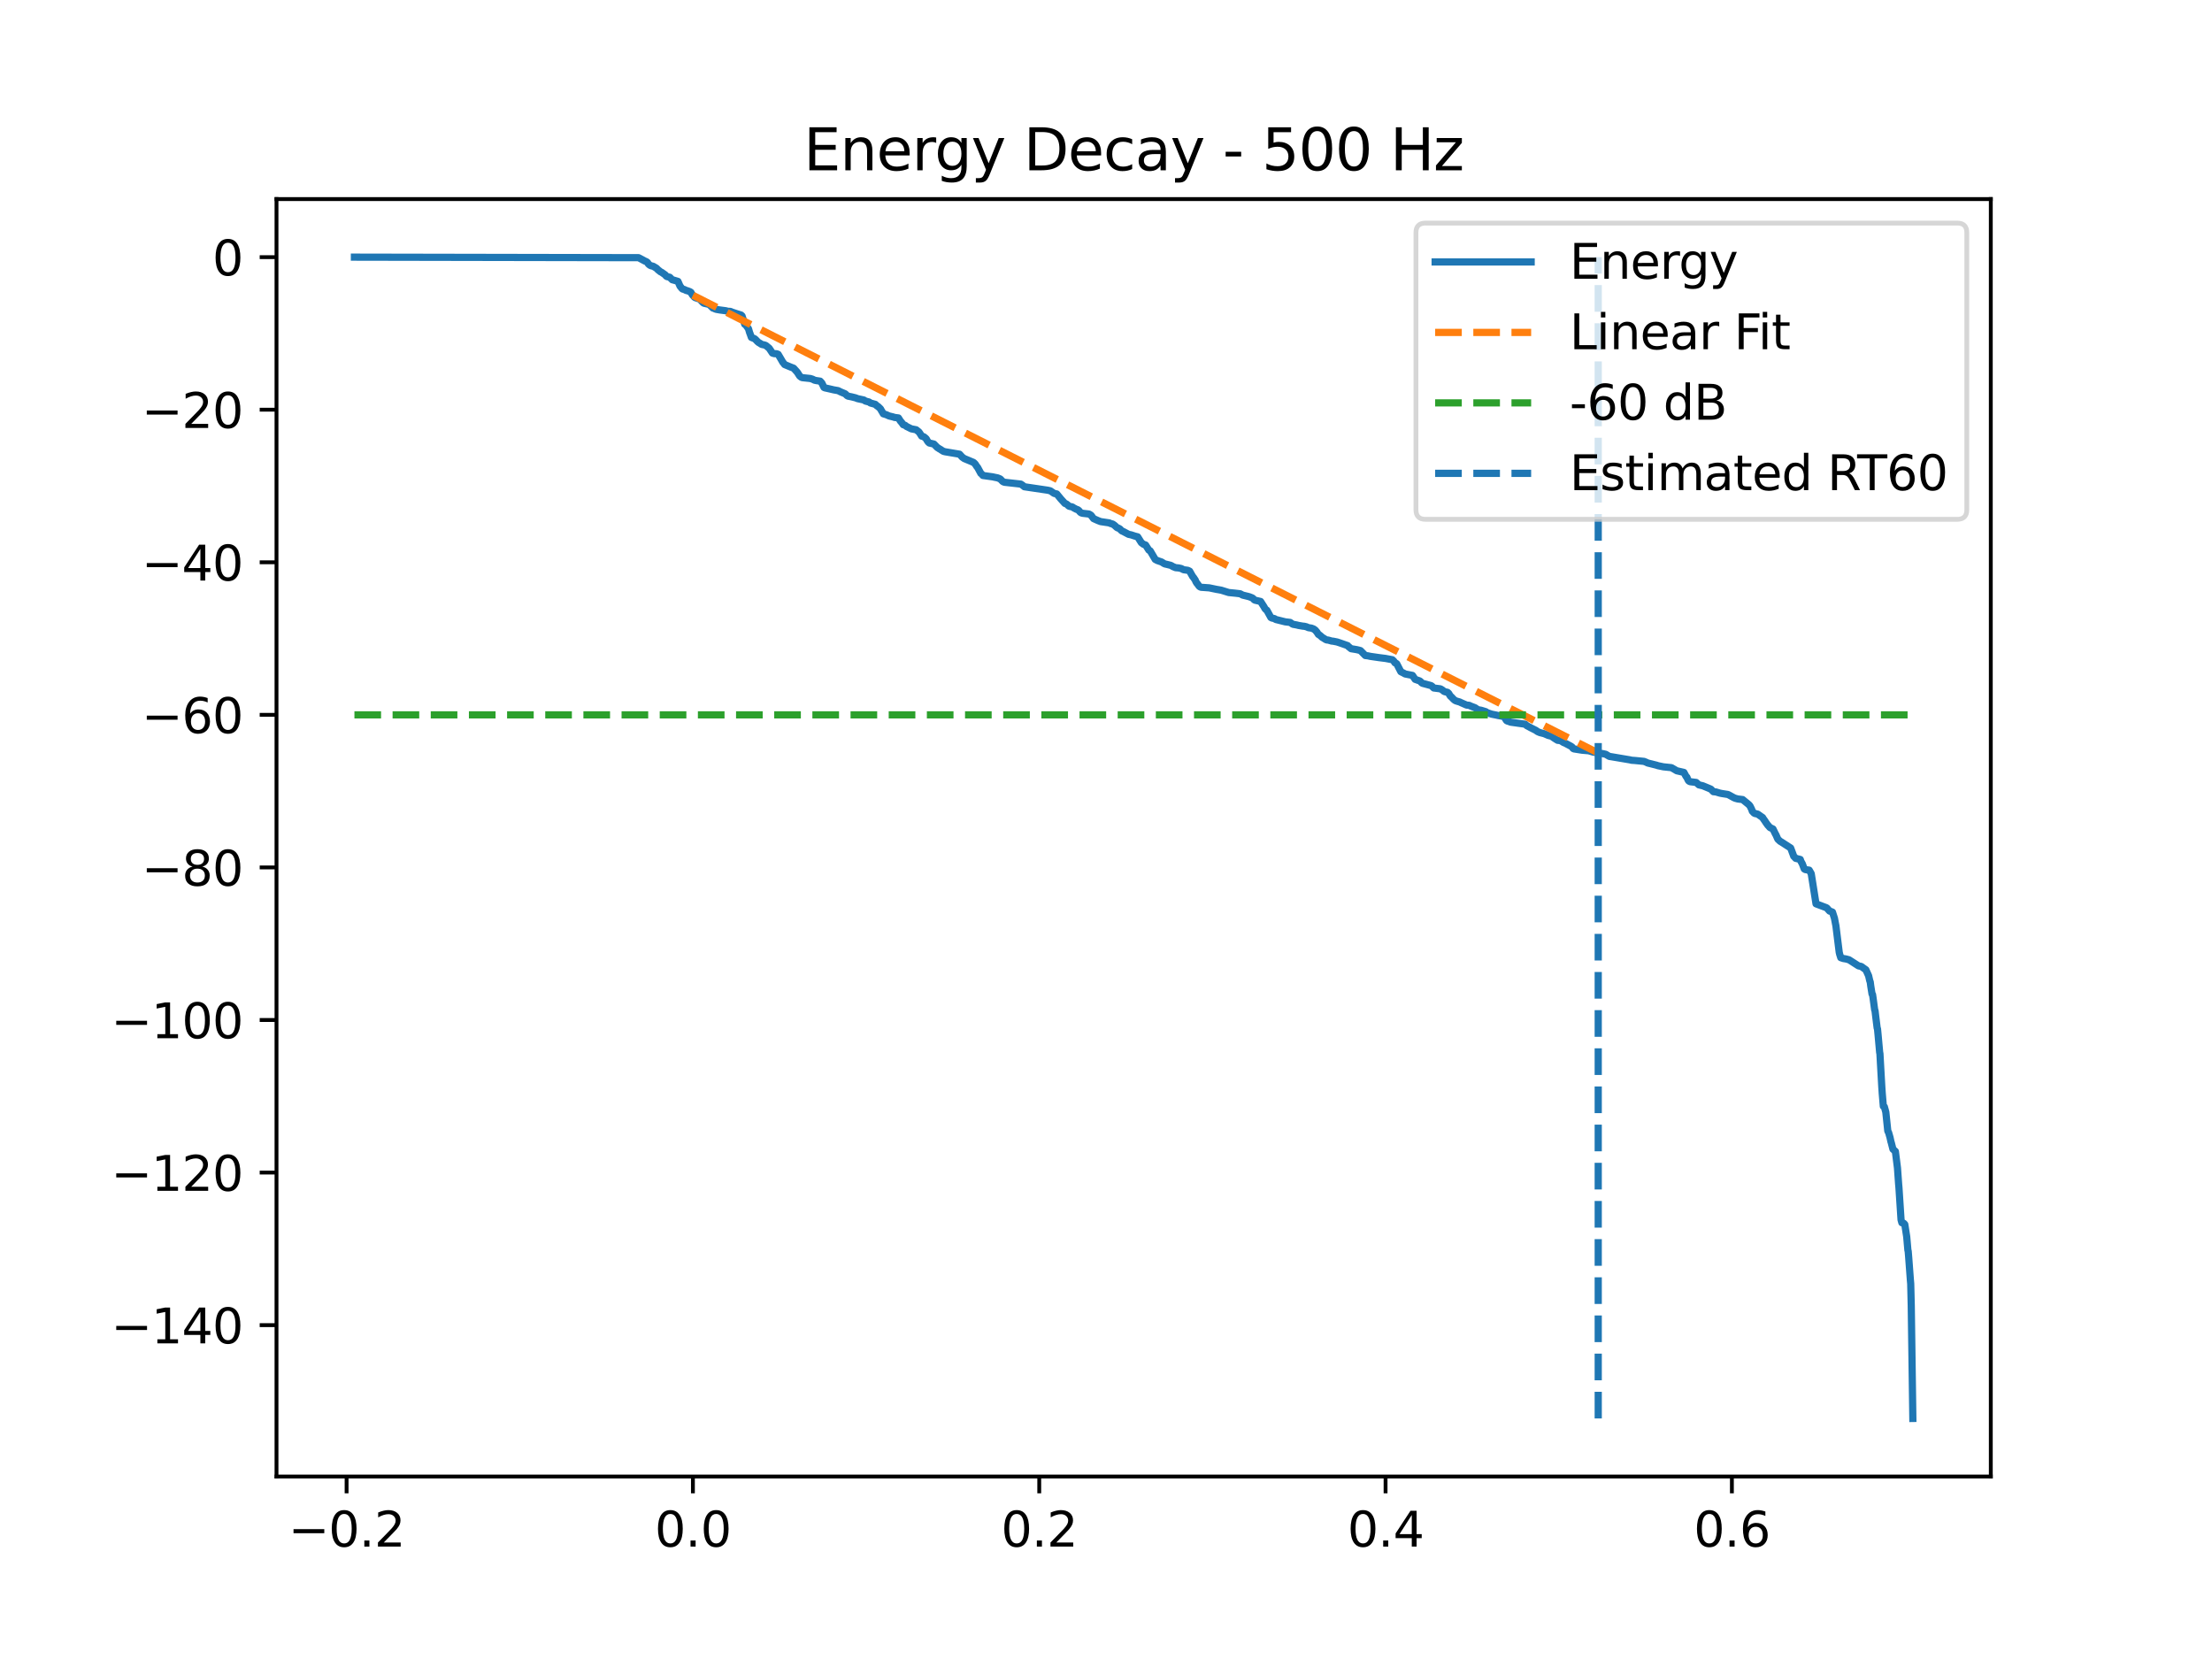 <?xml version="1.0" encoding="utf-8" standalone="no"?>
<!DOCTYPE svg PUBLIC "-//W3C//DTD SVG 1.1//EN"
  "http://www.w3.org/Graphics/SVG/1.1/DTD/svg11.dtd">
<svg xmlns:xlink="http://www.w3.org/1999/xlink" width="460.8pt" height="345.6pt" viewBox="0 0 460.8 345.6" xmlns="http://www.w3.org/2000/svg" version="1.1">
 <defs>
  <style type="text/css">*{stroke-linejoin: round; stroke-linecap: butt}</style>
 </defs>
 <g id="figure_1">
  <g id="patch_1">
   <path d="M 0 345.6 
L 460.8 345.6 
L 460.8 0 
L 0 0 
z
" style="fill: #ffffff"/>
  </g>
  <g id="axes_1">
   <g id="patch_2">
    <path d="M 57.6 307.584 
L 414.72 307.584 
L 414.72 41.472 
L 57.6 41.472 
z
" style="fill: #ffffff"/>
   </g>
   <g id="matplotlib.axis_1">
    <g id="xtick_1">
     <g id="line2d_1">
      <defs>
       <path id="m7dbfd93ac1" d="M 0 0 
L 0 3.5 
" style="stroke: #000000; stroke-width: 0.8"/>
      </defs>
      <g>
       <use xlink:href="#m7dbfd93ac1" x="72.202" y="307.584" style="stroke: #000000; stroke-width: 0.8"/>
      </g>
     </g>
     <g id="text_1">
      <!-- −0.2 -->
      <g transform="translate(60.061 322.182) scale(0.1 -0.1)">
       <defs>
        <path id="DejaVuSans-2212" d="M 678 2272 
L 4684 2272 
L 4684 1741 
L 678 1741 
L 678 2272 
z
" transform="scale(0.016)"/>
        <path id="DejaVuSans-30" d="M 2034 4250 
Q 1547 4250 1301 3770 
Q 1056 3291 1056 2328 
Q 1056 1369 1301 889 
Q 1547 409 2034 409 
Q 2525 409 2770 889 
Q 3016 1369 3016 2328 
Q 3016 3291 2770 3770 
Q 2525 4250 2034 4250 
z
M 2034 4750 
Q 2819 4750 3233 4129 
Q 3647 3509 3647 2328 
Q 3647 1150 3233 529 
Q 2819 -91 2034 -91 
Q 1250 -91 836 529 
Q 422 1150 422 2328 
Q 422 3509 836 4129 
Q 1250 4750 2034 4750 
z
" transform="scale(0.016)"/>
        <path id="DejaVuSans-2e" d="M 684 794 
L 1344 794 
L 1344 0 
L 684 0 
L 684 794 
z
" transform="scale(0.016)"/>
        <path id="DejaVuSans-32" d="M 1228 531 
L 3431 531 
L 3431 0 
L 469 0 
L 469 531 
Q 828 903 1448 1529 
Q 2069 2156 2228 2338 
Q 2531 2678 2651 2914 
Q 2772 3150 2772 3378 
Q 2772 3750 2511 3984 
Q 2250 4219 1831 4219 
Q 1534 4219 1204 4116 
Q 875 4013 500 3803 
L 500 4441 
Q 881 4594 1212 4672 
Q 1544 4750 1819 4750 
Q 2544 4750 2975 4387 
Q 3406 4025 3406 3419 
Q 3406 3131 3298 2873 
Q 3191 2616 2906 2266 
Q 2828 2175 2409 1742 
Q 1991 1309 1228 531 
z
" transform="scale(0.016)"/>
       </defs>
       <use xlink:href="#DejaVuSans-2212"/>
       <use xlink:href="#DejaVuSans-30" transform="translate(83.789 0)"/>
       <use xlink:href="#DejaVuSans-2e" transform="translate(147.412 0)"/>
       <use xlink:href="#DejaVuSans-32" transform="translate(179.199 0)"/>
      </g>
     </g>
    </g>
    <g id="xtick_2">
     <g id="line2d_2">
      <g>
       <use xlink:href="#m7dbfd93ac1" x="144.347" y="307.584" style="stroke: #000000; stroke-width: 0.8"/>
      </g>
     </g>
     <g id="text_2">
      <!-- 0.0 -->
      <g transform="translate(136.396 322.182) scale(0.1 -0.1)">
       <use xlink:href="#DejaVuSans-30"/>
       <use xlink:href="#DejaVuSans-2e" transform="translate(63.623 0)"/>
       <use xlink:href="#DejaVuSans-30" transform="translate(95.41 0)"/>
      </g>
     </g>
    </g>
    <g id="xtick_3">
     <g id="line2d_3">
      <g>
       <use xlink:href="#m7dbfd93ac1" x="216.493" y="307.584" style="stroke: #000000; stroke-width: 0.8"/>
      </g>
     </g>
     <g id="text_3">
      <!-- 0.2 -->
      <g transform="translate(208.541 322.182) scale(0.1 -0.1)">
       <use xlink:href="#DejaVuSans-30"/>
       <use xlink:href="#DejaVuSans-2e" transform="translate(63.623 0)"/>
       <use xlink:href="#DejaVuSans-32" transform="translate(95.41 0)"/>
      </g>
     </g>
    </g>
    <g id="xtick_4">
     <g id="line2d_4">
      <g>
       <use xlink:href="#m7dbfd93ac1" x="288.638" y="307.584" style="stroke: #000000; stroke-width: 0.8"/>
      </g>
     </g>
     <g id="text_4">
      <!-- 0.4 -->
      <g transform="translate(280.687 322.182) scale(0.1 -0.1)">
       <defs>
        <path id="DejaVuSans-34" d="M 2419 4116 
L 825 1625 
L 2419 1625 
L 2419 4116 
z
M 2253 4666 
L 3047 4666 
L 3047 1625 
L 3713 1625 
L 3713 1100 
L 3047 1100 
L 3047 0 
L 2419 0 
L 2419 1100 
L 313 1100 
L 313 1709 
L 2253 4666 
z
" transform="scale(0.016)"/>
       </defs>
       <use xlink:href="#DejaVuSans-30"/>
       <use xlink:href="#DejaVuSans-2e" transform="translate(63.623 0)"/>
       <use xlink:href="#DejaVuSans-34" transform="translate(95.41 0)"/>
      </g>
     </g>
    </g>
    <g id="xtick_5">
     <g id="line2d_5">
      <g>
       <use xlink:href="#m7dbfd93ac1" x="360.784" y="307.584" style="stroke: #000000; stroke-width: 0.8"/>
      </g>
     </g>
     <g id="text_5">
      <!-- 0.6 -->
      <g transform="translate(352.832 322.182) scale(0.1 -0.1)">
       <defs>
        <path id="DejaVuSans-36" d="M 2113 2584 
Q 1688 2584 1439 2293 
Q 1191 2003 1191 1497 
Q 1191 994 1439 701 
Q 1688 409 2113 409 
Q 2538 409 2786 701 
Q 3034 994 3034 1497 
Q 3034 2003 2786 2293 
Q 2538 2584 2113 2584 
z
M 3366 4563 
L 3366 3988 
Q 3128 4100 2886 4159 
Q 2644 4219 2406 4219 
Q 1781 4219 1451 3797 
Q 1122 3375 1075 2522 
Q 1259 2794 1537 2939 
Q 1816 3084 2150 3084 
Q 2853 3084 3261 2657 
Q 3669 2231 3669 1497 
Q 3669 778 3244 343 
Q 2819 -91 2113 -91 
Q 1303 -91 875 529 
Q 447 1150 447 2328 
Q 447 3434 972 4092 
Q 1497 4750 2381 4750 
Q 2619 4750 2861 4703 
Q 3103 4656 3366 4563 
z
" transform="scale(0.016)"/>
       </defs>
       <use xlink:href="#DejaVuSans-30"/>
       <use xlink:href="#DejaVuSans-2e" transform="translate(63.623 0)"/>
       <use xlink:href="#DejaVuSans-36" transform="translate(95.41 0)"/>
      </g>
     </g>
    </g>
   </g>
   <g id="matplotlib.axis_2">
    <g id="ytick_1">
     <g id="line2d_6">
      <defs>
       <path id="m072f5fed5e" d="M 0 0 
L -3.5 0 
" style="stroke: #000000; stroke-width: 0.8"/>
      </defs>
      <g>
       <use xlink:href="#m072f5fed5e" x="57.6" y="276.05" style="stroke: #000000; stroke-width: 0.8"/>
      </g>
     </g>
     <g id="text_6">
      <!-- −140 -->
      <g transform="translate(23.133 279.849) scale(0.1 -0.1)">
       <defs>
        <path id="DejaVuSans-31" d="M 794 531 
L 1825 531 
L 1825 4091 
L 703 3866 
L 703 4441 
L 1819 4666 
L 2450 4666 
L 2450 531 
L 3481 531 
L 3481 0 
L 794 0 
L 794 531 
z
" transform="scale(0.016)"/>
       </defs>
       <use xlink:href="#DejaVuSans-2212"/>
       <use xlink:href="#DejaVuSans-31" transform="translate(83.789 0)"/>
       <use xlink:href="#DejaVuSans-34" transform="translate(147.412 0)"/>
       <use xlink:href="#DejaVuSans-30" transform="translate(211.035 0)"/>
      </g>
     </g>
    </g>
    <g id="ytick_2">
     <g id="line2d_7">
      <g>
       <use xlink:href="#m072f5fed5e" x="57.6" y="244.267" style="stroke: #000000; stroke-width: 0.8"/>
      </g>
     </g>
     <g id="text_7">
      <!-- −120 -->
      <g transform="translate(23.133 248.066) scale(0.1 -0.1)">
       <use xlink:href="#DejaVuSans-2212"/>
       <use xlink:href="#DejaVuSans-31" transform="translate(83.789 0)"/>
       <use xlink:href="#DejaVuSans-32" transform="translate(147.412 0)"/>
       <use xlink:href="#DejaVuSans-30" transform="translate(211.035 0)"/>
      </g>
     </g>
    </g>
    <g id="ytick_3">
     <g id="line2d_8">
      <g>
       <use xlink:href="#m072f5fed5e" x="57.6" y="212.484" style="stroke: #000000; stroke-width: 0.8"/>
      </g>
     </g>
     <g id="text_8">
      <!-- −100 -->
      <g transform="translate(23.133 216.283) scale(0.1 -0.1)">
       <use xlink:href="#DejaVuSans-2212"/>
       <use xlink:href="#DejaVuSans-31" transform="translate(83.789 0)"/>
       <use xlink:href="#DejaVuSans-30" transform="translate(147.412 0)"/>
       <use xlink:href="#DejaVuSans-30" transform="translate(211.035 0)"/>
      </g>
     </g>
    </g>
    <g id="ytick_4">
     <g id="line2d_9">
      <g>
       <use xlink:href="#m072f5fed5e" x="57.6" y="180.701" style="stroke: #000000; stroke-width: 0.8"/>
      </g>
     </g>
     <g id="text_9">
      <!-- −80 -->
      <g transform="translate(29.495 184.5) scale(0.1 -0.1)">
       <defs>
        <path id="DejaVuSans-38" d="M 2034 2216 
Q 1584 2216 1326 1975 
Q 1069 1734 1069 1313 
Q 1069 891 1326 650 
Q 1584 409 2034 409 
Q 2484 409 2743 651 
Q 3003 894 3003 1313 
Q 3003 1734 2745 1975 
Q 2488 2216 2034 2216 
z
M 1403 2484 
Q 997 2584 770 2862 
Q 544 3141 544 3541 
Q 544 4100 942 4425 
Q 1341 4750 2034 4750 
Q 2731 4750 3128 4425 
Q 3525 4100 3525 3541 
Q 3525 3141 3298 2862 
Q 3072 2584 2669 2484 
Q 3125 2378 3379 2068 
Q 3634 1759 3634 1313 
Q 3634 634 3220 271 
Q 2806 -91 2034 -91 
Q 1263 -91 848 271 
Q 434 634 434 1313 
Q 434 1759 690 2068 
Q 947 2378 1403 2484 
z
M 1172 3481 
Q 1172 3119 1398 2916 
Q 1625 2713 2034 2713 
Q 2441 2713 2670 2916 
Q 2900 3119 2900 3481 
Q 2900 3844 2670 4047 
Q 2441 4250 2034 4250 
Q 1625 4250 1398 4047 
Q 1172 3844 1172 3481 
z
" transform="scale(0.016)"/>
       </defs>
       <use xlink:href="#DejaVuSans-2212"/>
       <use xlink:href="#DejaVuSans-38" transform="translate(83.789 0)"/>
       <use xlink:href="#DejaVuSans-30" transform="translate(147.412 0)"/>
      </g>
     </g>
    </g>
    <g id="ytick_5">
     <g id="line2d_10">
      <g>
       <use xlink:href="#m072f5fed5e" x="57.6" y="148.917" style="stroke: #000000; stroke-width: 0.8"/>
      </g>
     </g>
     <g id="text_10">
      <!-- −60 -->
      <g transform="translate(29.495 152.717) scale(0.1 -0.1)">
       <use xlink:href="#DejaVuSans-2212"/>
       <use xlink:href="#DejaVuSans-36" transform="translate(83.789 0)"/>
       <use xlink:href="#DejaVuSans-30" transform="translate(147.412 0)"/>
      </g>
     </g>
    </g>
    <g id="ytick_6">
     <g id="line2d_11">
      <g>
       <use xlink:href="#m072f5fed5e" x="57.6" y="117.134" style="stroke: #000000; stroke-width: 0.8"/>
      </g>
     </g>
     <g id="text_11">
      <!-- −40 -->
      <g transform="translate(29.495 120.933) scale(0.1 -0.1)">
       <use xlink:href="#DejaVuSans-2212"/>
       <use xlink:href="#DejaVuSans-34" transform="translate(83.789 0)"/>
       <use xlink:href="#DejaVuSans-30" transform="translate(147.412 0)"/>
      </g>
     </g>
    </g>
    <g id="ytick_7">
     <g id="line2d_12">
      <g>
       <use xlink:href="#m072f5fed5e" x="57.6" y="85.351" style="stroke: #000000; stroke-width: 0.8"/>
      </g>
     </g>
     <g id="text_12">
      <!-- −20 -->
      <g transform="translate(29.495 89.15) scale(0.1 -0.1)">
       <use xlink:href="#DejaVuSans-2212"/>
       <use xlink:href="#DejaVuSans-32" transform="translate(83.789 0)"/>
       <use xlink:href="#DejaVuSans-30" transform="translate(147.412 0)"/>
      </g>
     </g>
    </g>
    <g id="ytick_8">
     <g id="line2d_13">
      <g>
       <use xlink:href="#m072f5fed5e" x="57.6" y="53.568" style="stroke: #000000; stroke-width: 0.8"/>
      </g>
     </g>
     <g id="text_13">
      <!-- 0 -->
      <g transform="translate(44.237 57.367) scale(0.1 -0.1)">
       <use xlink:href="#DejaVuSans-30"/>
      </g>
     </g>
    </g>
   </g>
   <g id="line2d_14">
    <path d="M 73.833 53.568 
L 133.022 53.679 
L 134.315 54.369 
L 134.668 54.521 
L 134.916 54.71 
L 135.044 54.957 
L 135.232 55.13 
L 135.389 55.25 
L 135.63 55.362 
L 136.073 55.472 
L 136.735 55.863 
L 136.87 55.998 
L 137.14 56.266 
L 137.298 56.375 
L 137.584 56.617 
L 137.839 56.733 
L 138.425 57.151 
L 138.606 57.269 
L 138.734 57.473 
L 138.929 57.618 
L 139.515 57.755 
L 140.034 58.273 
L 140.507 58.399 
L 141.229 58.617 
L 141.672 59.633 
L 141.837 59.81 
L 141.958 59.992 
L 142.176 60.199 
L 142.589 60.324 
L 142.95 60.512 
L 143.198 60.564 
L 143.731 60.767 
L 143.934 60.901 
L 144.039 61.107 
L 144.265 61.458 
L 144.385 61.583 
L 144.663 61.906 
L 144.851 62.017 
L 145.091 62.089 
L 145.783 62.325 
L 146.001 62.451 
L 146.136 62.729 
L 146.316 62.869 
L 146.444 63.035 
L 146.647 63.17 
L 147.722 63.409 
L 148.315 63.98 
L 148.511 64.176 
L 148.751 64.242 
L 148.969 64.357 
L 149.217 64.439 
L 149.901 64.562 
L 151.194 64.734 
L 151.6 64.843 
L 152.178 64.872 
L 152.426 64.995 
L 153.373 65.31 
L 154.38 65.628 
L 154.583 65.822 
L 155.139 67.55 
L 155.365 67.697 
L 155.921 68.482 
L 156.169 69.315 
L 156.244 69.497 
L 156.529 70.292 
L 157.161 70.544 
L 157.401 70.736 
L 157.627 70.97 
L 157.754 71.109 
L 157.98 71.307 
L 158.145 71.422 
L 158.386 71.54 
L 158.559 71.695 
L 158.784 71.768 
L 159.227 71.861 
L 159.536 71.97 
L 160.234 72.543 
L 160.543 73.002 
L 160.648 73.16 
L 160.911 73.554 
L 161.279 73.668 
L 161.783 73.693 
L 162.106 73.811 
L 162.865 75.098 
L 163.075 75.47 
L 163.18 75.576 
L 163.458 75.944 
L 164.691 76.457 
L 165.33 76.703 
L 165.946 77.385 
L 166.134 77.615 
L 166.224 77.757 
L 166.48 78.165 
L 166.607 78.349 
L 166.81 78.505 
L 166.998 78.636 
L 167.254 78.685 
L 168.817 78.851 
L 169.275 78.996 
L 169.673 79.198 
L 170.049 79.28 
L 170.853 79.401 
L 171.207 79.792 
L 171.65 80.706 
L 171.83 80.793 
L 172.559 80.956 
L 172.86 81.023 
L 173.664 81.212 
L 174.603 81.378 
L 175.047 81.607 
L 176.069 82.037 
L 176.287 82.237 
L 176.422 82.38 
L 176.632 82.519 
L 177.369 82.664 
L 177.797 82.77 
L 178.226 82.877 
L 178.647 83.043 
L 179.984 83.333 
L 180.262 83.543 
L 181.051 83.746 
L 181.322 83.952 
L 182.352 84.232 
L 182.479 84.361 
L 182.712 84.567 
L 182.93 84.695 
L 183.426 85.177 
L 183.637 85.574 
L 183.727 85.702 
L 184.012 86.203 
L 184.606 86.38 
L 185.23 86.657 
L 186.041 86.853 
L 186.335 86.956 
L 187.161 87.065 
L 187.567 87.709 
L 187.747 87.917 
L 187.853 88.036 
L 188.161 88.476 
L 188.536 88.586 
L 188.837 88.834 
L 189.844 89.333 
L 190.851 89.529 
L 191.422 89.981 
L 191.625 90.269 
L 191.723 90.413 
L 191.993 90.848 
L 192.429 90.975 
L 192.783 91.254 
L 192.978 91.447 
L 193.076 91.66 
L 193.279 91.964 
L 193.391 92.108 
L 193.602 92.288 
L 194.549 92.502 
L 195.285 93.249 
L 195.473 93.345 
L 195.653 93.481 
L 195.924 93.623 
L 196.082 93.742 
L 196.322 93.887 
L 196.533 94.021 
L 196.931 94.119 
L 199.892 94.616 
L 200.456 95.234 
L 200.628 95.348 
L 200.869 95.527 
L 201.162 95.648 
L 202.778 96.319 
L 202.905 96.424 
L 203.161 96.676 
L 203.274 96.859 
L 203.529 97.243 
L 203.642 97.351 
L 204.326 98.615 
L 204.469 98.717 
L 204.762 99.053 
L 206.783 99.334 
L 207.234 99.435 
L 207.813 99.548 
L 208.369 99.774 
L 208.857 100.275 
L 209.06 100.396 
L 209.278 100.468 
L 212.653 100.846 
L 212.976 101.06 
L 213.404 101.402 
L 218.229 102.116 
L 218.785 102.238 
L 219.604 102.79 
L 220.138 102.897 
L 220.964 103.906 
L 221.836 104.869 
L 222.137 104.979 
L 222.437 105.204 
L 222.595 105.392 
L 222.798 105.485 
L 223.377 105.598 
L 223.647 105.786 
L 224.181 106.07 
L 224.527 106.192 
L 224.775 106.38 
L 224.902 106.561 
L 225.128 106.779 
L 225.368 106.887 
L 225.646 106.941 
L 226.864 107.081 
L 227.277 107.331 
L 227.803 108.027 
L 228.104 108.168 
L 228.758 108.458 
L 229.284 108.659 
L 231.087 108.928 
L 231.335 109.051 
L 231.786 109.169 
L 232.124 109.398 
L 232.327 109.571 
L 232.463 109.703 
L 232.718 109.925 
L 233.019 110.036 
L 233.342 110.224 
L 233.485 110.404 
L 233.71 110.602 
L 233.981 110.714 
L 235.108 111.312 
L 235.641 111.423 
L 236.431 111.683 
L 236.994 111.827 
L 237.761 113.047 
L 238.204 113.381 
L 238.648 113.533 
L 239.331 114.602 
L 239.602 114.747 
L 240.654 116.536 
L 241.097 116.773 
L 241.984 117.073 
L 242.458 117.373 
L 242.691 117.484 
L 243.089 117.572 
L 243.871 117.767 
L 244.119 117.893 
L 244.321 118.019 
L 244.592 118.131 
L 244.893 118.258 
L 245.494 118.309 
L 246.072 118.431 
L 246.561 118.684 
L 247.448 118.806 
L 247.824 118.986 
L 248.274 119.785 
L 248.47 120.134 
L 248.59 120.242 
L 248.996 120.847 
L 249.124 121.162 
L 249.342 121.518 
L 249.454 121.627 
L 249.785 122.092 
L 249.958 122.236 
L 250.191 122.338 
L 251.912 122.462 
L 252.423 122.568 
L 253.467 122.786 
L 253.783 122.835 
L 254.414 122.951 
L 255.962 123.434 
L 257.33 123.57 
L 258.352 123.691 
L 258.871 123.969 
L 259.991 124.241 
L 260.306 124.333 
L 260.84 124.542 
L 261.065 124.694 
L 261.2 124.88 
L 261.403 125.02 
L 262.606 125.296 
L 263.335 126.437 
L 263.493 126.741 
L 263.726 127.006 
L 263.906 127.12 
L 264.74 128.631 
L 264.981 128.754 
L 265.484 128.86 
L 265.762 129.048 
L 267.731 129.538 
L 268.761 129.661 
L 269.317 130.042 
L 270.144 130.193 
L 270.497 130.285 
L 271.391 130.438 
L 271.714 130.466 
L 272.158 130.573 
L 272.571 130.756 
L 273.172 130.846 
L 273.646 131.022 
L 273.991 131.268 
L 274.232 131.554 
L 274.337 131.678 
L 274.653 132.164 
L 274.863 132.277 
L 275.216 132.568 
L 275.404 132.758 
L 275.652 132.899 
L 275.832 133.012 
L 276.118 133.195 
L 276.359 133.31 
L 276.667 133.337 
L 277.088 133.45 
L 277.396 133.543 
L 277.734 133.576 
L 278.538 133.735 
L 279.229 133.965 
L 280.477 134.401 
L 280.732 134.483 
L 280.883 134.682 
L 281.086 134.825 
L 281.221 134.946 
L 281.461 135.137 
L 282.611 135.328 
L 283.032 135.426 
L 283.415 135.533 
L 284.422 136.555 
L 284.956 136.619 
L 285.474 136.733 
L 287.271 136.993 
L 288.157 137.106 
L 288.623 137.163 
L 290.059 137.435 
L 290.374 137.741 
L 290.592 138.076 
L 290.818 138.168 
L 290.968 138.279 
L 291.817 139.924 
L 292.501 140.269 
L 292.689 140.393 
L 294.245 140.7 
L 294.801 141.518 
L 295.748 141.85 
L 295.958 142.011 
L 296.078 142.164 
L 296.289 142.331 
L 298.092 142.816 
L 298.303 142.945 
L 298.431 143.081 
L 298.679 143.319 
L 300.061 143.497 
L 300.445 143.724 
L 300.648 143.883 
L 300.805 144.024 
L 301.023 144.107 
L 301.534 144.219 
L 301.805 144.457 
L 301.918 144.665 
L 302.166 145.052 
L 302.323 145.155 
L 302.699 145.558 
L 302.849 145.706 
L 303.112 145.916 
L 303.36 146.023 
L 303.639 146.11 
L 304.059 146.228 
L 304.36 146.376 
L 305.51 146.879 
L 306.081 146.933 
L 306.269 147.044 
L 306.502 147.137 
L 307.276 147.434 
L 307.877 147.843 
L 308.546 147.959 
L 309.515 148.256 
L 309.808 148.464 
L 310.733 148.774 
L 311.732 148.97 
L 312.056 149.048 
L 313.235 149.259 
L 313.513 149.549 
L 313.626 149.789 
L 313.844 150.109 
L 314.047 150.221 
L 314.408 150.325 
L 314.663 150.434 
L 314.979 150.479 
L 317.722 150.864 
L 318.06 151.165 
L 318.556 151.427 
L 318.804 151.569 
L 319.961 152.151 
L 320.255 152.376 
L 320.488 152.487 
L 320.796 152.612 
L 321.682 152.838 
L 322.517 153.201 
L 323.185 153.369 
L 323.779 153.782 
L 323.96 153.898 
L 324.253 154.083 
L 324.486 154.221 
L 324.801 154.245 
L 325.2 154.349 
L 325.703 154.674 
L 326.049 154.812 
L 327.033 155.336 
L 327.236 155.444 
L 327.529 155.647 
L 327.68 155.896 
L 327.867 156.009 
L 329.581 156.28 
L 330.956 156.398 
L 331.497 156.561 
L 331.948 156.692 
L 332.662 156.765 
L 333.105 156.883 
L 333.985 157.013 
L 334.533 157.14 
L 334.826 157.326 
L 335.262 157.577 
L 335.623 157.628 
L 339.538 158.29 
L 339.899 158.376 
L 340.568 158.421 
L 342.477 158.609 
L 342.973 158.807 
L 343.228 158.942 
L 344.04 159.141 
L 345.107 159.41 
L 345.363 159.503 
L 346.512 159.742 
L 348.196 159.919 
L 349.301 160.565 
L 350.789 160.907 
L 351.255 161.773 
L 351.42 161.911 
L 351.525 162.205 
L 351.736 162.625 
L 351.878 162.741 
L 352.089 162.844 
L 353.336 162.993 
L 353.915 163.504 
L 354.727 163.693 
L 355.035 163.822 
L 356.387 164.382 
L 356.936 164.925 
L 357.44 164.969 
L 358.259 165.216 
L 358.642 165.296 
L 359.935 165.501 
L 360.175 165.609 
L 361.19 166.171 
L 361.498 166.299 
L 362.016 166.44 
L 363.023 166.562 
L 364.308 167.613 
L 364.519 167.85 
L 364.609 168 
L 364.902 168.599 
L 365.037 168.995 
L 365.21 169.169 
L 365.338 169.318 
L 365.541 169.458 
L 366.157 169.592 
L 366.991 170.18 
L 367.179 170.303 
L 367.284 170.487 
L 367.517 170.815 
L 367.623 170.96 
L 367.901 171.388 
L 368.013 171.542 
L 368.284 171.921 
L 368.404 172.032 
L 368.705 172.39 
L 369.344 172.689 
L 369.682 173.382 
L 369.862 173.753 
L 369.945 173.873 
L 370.358 174.814 
L 370.839 175.259 
L 371.14 175.433 
L 372.868 176.551 
L 373.026 176.656 
L 373.477 177.852 
L 373.665 178.374 
L 373.777 178.476 
L 374.071 178.802 
L 375.032 179.039 
L 375.16 179.42 
L 375.363 179.783 
L 375.438 179.907 
L 375.859 181.012 
L 376.077 181.15 
L 376.889 181.266 
L 377.31 181.99 
L 378.309 188.282 
L 380.458 189.09 
L 380.601 189.189 
L 380.947 189.588 
L 381.15 189.801 
L 381.398 189.868 
L 381.736 190.007 
L 382.149 191.283 
L 382.382 192.507 
L 382.45 192.835 
L 383.141 198.373 
L 383.239 198.787 
L 383.464 199.5 
L 384.006 199.679 
L 384.547 199.768 
L 385.178 199.937 
L 387.169 201.214 
L 387.718 201.324 
L 388.537 201.912 
L 388.695 202.018 
L 389.266 203.278 
L 389.522 204.384 
L 389.597 204.514 
L 389.717 205.445 
L 389.98 207.077 
L 390.085 207.176 
L 390.191 207.889 
L 390.529 210.385 
L 390.604 210.543 
L 390.724 211.559 
L 391.047 214.172 
L 391.115 214.308 
L 391.22 215.388 
L 391.566 219.219 
L 391.626 219.5 
L 391.731 221.428 
L 392.017 226.467 
L 392.107 227.794 
L 392.332 230.456 
L 392.543 230.56 
L 392.851 231.68 
L 393.264 235.628 
L 393.422 235.905 
L 393.723 236.947 
L 393.918 237.838 
L 393.986 238.04 
L 394.331 239.386 
L 394.842 239.86 
L 395.278 243.305 
L 395.519 246.673 
L 395.586 247.418 
L 396.022 254.102 
L 396.195 254.723 
L 396.601 254.844 
L 396.804 255.068 
L 397.202 257.624 
L 397.45 260.457 
L 397.51 260.628 
L 397.616 261.939 
L 397.969 266.671 
L 398.036 267.427 
L 398.149 272.007 
L 398.48 295.488 
L 398.48 295.488 
" clip-path="url(#p9fafe6524e)" style="fill: none; stroke: #1f77b4; stroke-width: 1.5; stroke-linecap: square"/>
   </g>
   <g id="line2d_15">
    <path d="M 144.347 61.517 
L 332.94 156.863 
" clip-path="url(#p9fafe6524e)" style="fill: none; stroke-dasharray: 5.55,2.4; stroke-dashoffset: 0; stroke: #ff7f0e; stroke-width: 1.5"/>
   </g>
   <g id="line2d_16">
    <path d="M 73.833 148.917 
L 398.487 148.917 
L 398.487 148.917 
" clip-path="url(#p9fafe6524e)" style="fill: none; stroke-dasharray: 5.55,2.4; stroke-dashoffset: 0; stroke: #2ca02c; stroke-width: 1.5"/>
   </g>
   <g id="LineCollection_1">
    <path d="M 332.94 295.488 
L 332.94 53.568 
" clip-path="url(#p9fafe6524e)" style="fill: none; stroke-dasharray: 5.55,2.4; stroke-dashoffset: 0; stroke: #1f77b4; stroke-width: 1.5"/>
   </g>
   <g id="patch_3">
    <path d="M 57.6 307.584 
L 57.6 41.472 
" style="fill: none; stroke: #000000; stroke-width: 0.8; stroke-linejoin: miter; stroke-linecap: square"/>
   </g>
   <g id="patch_4">
    <path d="M 414.72 307.584 
L 414.72 41.472 
" style="fill: none; stroke: #000000; stroke-width: 0.8; stroke-linejoin: miter; stroke-linecap: square"/>
   </g>
   <g id="patch_5">
    <path d="M 57.6 307.584 
L 414.72 307.584 
" style="fill: none; stroke: #000000; stroke-width: 0.8; stroke-linejoin: miter; stroke-linecap: square"/>
   </g>
   <g id="patch_6">
    <path d="M 57.6 41.472 
L 414.72 41.472 
" style="fill: none; stroke: #000000; stroke-width: 0.8; stroke-linejoin: miter; stroke-linecap: square"/>
   </g>
   <g id="text_14">
    <!-- Energy Decay - 500 Hz -->
    <g transform="translate(167.407 35.472) scale(0.12 -0.12)">
     <defs>
      <path id="DejaVuSans-45" d="M 628 4666 
L 3578 4666 
L 3578 4134 
L 1259 4134 
L 1259 2753 
L 3481 2753 
L 3481 2222 
L 1259 2222 
L 1259 531 
L 3634 531 
L 3634 0 
L 628 0 
L 628 4666 
z
" transform="scale(0.016)"/>
      <path id="DejaVuSans-6e" d="M 3513 2113 
L 3513 0 
L 2938 0 
L 2938 2094 
Q 2938 2591 2744 2837 
Q 2550 3084 2163 3084 
Q 1697 3084 1428 2787 
Q 1159 2491 1159 1978 
L 1159 0 
L 581 0 
L 581 3500 
L 1159 3500 
L 1159 2956 
Q 1366 3272 1645 3428 
Q 1925 3584 2291 3584 
Q 2894 3584 3203 3211 
Q 3513 2838 3513 2113 
z
" transform="scale(0.016)"/>
      <path id="DejaVuSans-65" d="M 3597 1894 
L 3597 1613 
L 953 1613 
Q 991 1019 1311 708 
Q 1631 397 2203 397 
Q 2534 397 2845 478 
Q 3156 559 3463 722 
L 3463 178 
Q 3153 47 2828 -22 
Q 2503 -91 2169 -91 
Q 1331 -91 842 396 
Q 353 884 353 1716 
Q 353 2575 817 3079 
Q 1281 3584 2069 3584 
Q 2775 3584 3186 3129 
Q 3597 2675 3597 1894 
z
M 3022 2063 
Q 3016 2534 2758 2815 
Q 2500 3097 2075 3097 
Q 1594 3097 1305 2825 
Q 1016 2553 972 2059 
L 3022 2063 
z
" transform="scale(0.016)"/>
      <path id="DejaVuSans-72" d="M 2631 2963 
Q 2534 3019 2420 3045 
Q 2306 3072 2169 3072 
Q 1681 3072 1420 2755 
Q 1159 2438 1159 1844 
L 1159 0 
L 581 0 
L 581 3500 
L 1159 3500 
L 1159 2956 
Q 1341 3275 1631 3429 
Q 1922 3584 2338 3584 
Q 2397 3584 2469 3576 
Q 2541 3569 2628 3553 
L 2631 2963 
z
" transform="scale(0.016)"/>
      <path id="DejaVuSans-67" d="M 2906 1791 
Q 2906 2416 2648 2759 
Q 2391 3103 1925 3103 
Q 1463 3103 1205 2759 
Q 947 2416 947 1791 
Q 947 1169 1205 825 
Q 1463 481 1925 481 
Q 2391 481 2648 825 
Q 2906 1169 2906 1791 
z
M 3481 434 
Q 3481 -459 3084 -895 
Q 2688 -1331 1869 -1331 
Q 1566 -1331 1297 -1286 
Q 1028 -1241 775 -1147 
L 775 -588 
Q 1028 -725 1275 -790 
Q 1522 -856 1778 -856 
Q 2344 -856 2625 -561 
Q 2906 -266 2906 331 
L 2906 616 
Q 2728 306 2450 153 
Q 2172 0 1784 0 
Q 1141 0 747 490 
Q 353 981 353 1791 
Q 353 2603 747 3093 
Q 1141 3584 1784 3584 
Q 2172 3584 2450 3431 
Q 2728 3278 2906 2969 
L 2906 3500 
L 3481 3500 
L 3481 434 
z
" transform="scale(0.016)"/>
      <path id="DejaVuSans-79" d="M 2059 -325 
Q 1816 -950 1584 -1140 
Q 1353 -1331 966 -1331 
L 506 -1331 
L 506 -850 
L 844 -850 
Q 1081 -850 1212 -737 
Q 1344 -625 1503 -206 
L 1606 56 
L 191 3500 
L 800 3500 
L 1894 763 
L 2988 3500 
L 3597 3500 
L 2059 -325 
z
" transform="scale(0.016)"/>
      <path id="DejaVuSans-20" transform="scale(0.016)"/>
      <path id="DejaVuSans-44" d="M 1259 4147 
L 1259 519 
L 2022 519 
Q 2988 519 3436 956 
Q 3884 1394 3884 2338 
Q 3884 3275 3436 3711 
Q 2988 4147 2022 4147 
L 1259 4147 
z
M 628 4666 
L 1925 4666 
Q 3281 4666 3915 4102 
Q 4550 3538 4550 2338 
Q 4550 1131 3912 565 
Q 3275 0 1925 0 
L 628 0 
L 628 4666 
z
" transform="scale(0.016)"/>
      <path id="DejaVuSans-63" d="M 3122 3366 
L 3122 2828 
Q 2878 2963 2633 3030 
Q 2388 3097 2138 3097 
Q 1578 3097 1268 2742 
Q 959 2388 959 1747 
Q 959 1106 1268 751 
Q 1578 397 2138 397 
Q 2388 397 2633 464 
Q 2878 531 3122 666 
L 3122 134 
Q 2881 22 2623 -34 
Q 2366 -91 2075 -91 
Q 1284 -91 818 406 
Q 353 903 353 1747 
Q 353 2603 823 3093 
Q 1294 3584 2113 3584 
Q 2378 3584 2631 3529 
Q 2884 3475 3122 3366 
z
" transform="scale(0.016)"/>
      <path id="DejaVuSans-61" d="M 2194 1759 
Q 1497 1759 1228 1600 
Q 959 1441 959 1056 
Q 959 750 1161 570 
Q 1363 391 1709 391 
Q 2188 391 2477 730 
Q 2766 1069 2766 1631 
L 2766 1759 
L 2194 1759 
z
M 3341 1997 
L 3341 0 
L 2766 0 
L 2766 531 
Q 2569 213 2275 61 
Q 1981 -91 1556 -91 
Q 1019 -91 701 211 
Q 384 513 384 1019 
Q 384 1609 779 1909 
Q 1175 2209 1959 2209 
L 2766 2209 
L 2766 2266 
Q 2766 2663 2505 2880 
Q 2244 3097 1772 3097 
Q 1472 3097 1187 3025 
Q 903 2953 641 2809 
L 641 3341 
Q 956 3463 1253 3523 
Q 1550 3584 1831 3584 
Q 2591 3584 2966 3190 
Q 3341 2797 3341 1997 
z
" transform="scale(0.016)"/>
      <path id="DejaVuSans-2d" d="M 313 2009 
L 1997 2009 
L 1997 1497 
L 313 1497 
L 313 2009 
z
" transform="scale(0.016)"/>
      <path id="DejaVuSans-35" d="M 691 4666 
L 3169 4666 
L 3169 4134 
L 1269 4134 
L 1269 2991 
Q 1406 3038 1543 3061 
Q 1681 3084 1819 3084 
Q 2600 3084 3056 2656 
Q 3513 2228 3513 1497 
Q 3513 744 3044 326 
Q 2575 -91 1722 -91 
Q 1428 -91 1123 -41 
Q 819 9 494 109 
L 494 744 
Q 775 591 1075 516 
Q 1375 441 1709 441 
Q 2250 441 2565 725 
Q 2881 1009 2881 1497 
Q 2881 1984 2565 2268 
Q 2250 2553 1709 2553 
Q 1456 2553 1204 2497 
Q 953 2441 691 2322 
L 691 4666 
z
" transform="scale(0.016)"/>
      <path id="DejaVuSans-48" d="M 628 4666 
L 1259 4666 
L 1259 2753 
L 3553 2753 
L 3553 4666 
L 4184 4666 
L 4184 0 
L 3553 0 
L 3553 2222 
L 1259 2222 
L 1259 0 
L 628 0 
L 628 4666 
z
" transform="scale(0.016)"/>
      <path id="DejaVuSans-7a" d="M 353 3500 
L 3084 3500 
L 3084 2975 
L 922 459 
L 3084 459 
L 3084 0 
L 275 0 
L 275 525 
L 2438 3041 
L 353 3041 
L 353 3500 
z
" transform="scale(0.016)"/>
     </defs>
     <use xlink:href="#DejaVuSans-45"/>
     <use xlink:href="#DejaVuSans-6e" transform="translate(63.184 0)"/>
     <use xlink:href="#DejaVuSans-65" transform="translate(126.562 0)"/>
     <use xlink:href="#DejaVuSans-72" transform="translate(188.086 0)"/>
     <use xlink:href="#DejaVuSans-67" transform="translate(227.449 0)"/>
     <use xlink:href="#DejaVuSans-79" transform="translate(290.926 0)"/>
     <use xlink:href="#DejaVuSans-20" transform="translate(350.105 0)"/>
     <use xlink:href="#DejaVuSans-44" transform="translate(381.893 0)"/>
     <use xlink:href="#DejaVuSans-65" transform="translate(458.895 0)"/>
     <use xlink:href="#DejaVuSans-63" transform="translate(520.418 0)"/>
     <use xlink:href="#DejaVuSans-61" transform="translate(575.398 0)"/>
     <use xlink:href="#DejaVuSans-79" transform="translate(636.678 0)"/>
     <use xlink:href="#DejaVuSans-20" transform="translate(695.857 0)"/>
     <use xlink:href="#DejaVuSans-2d" transform="translate(727.645 0)"/>
     <use xlink:href="#DejaVuSans-20" transform="translate(763.729 0)"/>
     <use xlink:href="#DejaVuSans-35" transform="translate(795.516 0)"/>
     <use xlink:href="#DejaVuSans-30" transform="translate(859.139 0)"/>
     <use xlink:href="#DejaVuSans-30" transform="translate(922.762 0)"/>
     <use xlink:href="#DejaVuSans-20" transform="translate(986.385 0)"/>
     <use xlink:href="#DejaVuSans-48" transform="translate(1018.172 0)"/>
     <use xlink:href="#DejaVuSans-7a" transform="translate(1093.367 0)"/>
    </g>
   </g>
   <g id="legend_1">
    <g id="patch_7">
     <path d="M 296.968 108.184 
L 407.72 108.184 
Q 409.72 108.184 409.72 106.184 
L 409.72 48.472 
Q 409.72 46.472 407.72 46.472 
L 296.968 46.472 
Q 294.968 46.472 294.968 48.472 
L 294.968 106.184 
Q 294.968 108.184 296.968 108.184 
z
" style="fill: #ffffff; opacity: 0.8; stroke: #cccccc; stroke-linejoin: miter"/>
    </g>
    <g id="line2d_17">
     <path d="M 298.968 54.57 
L 308.968 54.57 
L 318.968 54.57 
" style="fill: none; stroke: #1f77b4; stroke-width: 1.5; stroke-linecap: square"/>
    </g>
    <g id="text_15">
     <!-- Energy -->
     <g transform="translate(326.968 58.07) scale(0.1 -0.1)">
      <use xlink:href="#DejaVuSans-45"/>
      <use xlink:href="#DejaVuSans-6e" transform="translate(63.184 0)"/>
      <use xlink:href="#DejaVuSans-65" transform="translate(126.562 0)"/>
      <use xlink:href="#DejaVuSans-72" transform="translate(188.086 0)"/>
      <use xlink:href="#DejaVuSans-67" transform="translate(227.449 0)"/>
      <use xlink:href="#DejaVuSans-79" transform="translate(290.926 0)"/>
     </g>
    </g>
    <g id="line2d_18">
     <path d="M 298.968 69.249 
L 308.968 69.249 
L 318.968 69.249 
" style="fill: none; stroke-dasharray: 5.55,2.4; stroke-dashoffset: 0; stroke: #ff7f0e; stroke-width: 1.5"/>
    </g>
    <g id="text_16">
     <!-- Linear Fit -->
     <g transform="translate(326.968 72.749) scale(0.1 -0.1)">
      <defs>
       <path id="DejaVuSans-4c" d="M 628 4666 
L 1259 4666 
L 1259 531 
L 3531 531 
L 3531 0 
L 628 0 
L 628 4666 
z
" transform="scale(0.016)"/>
       <path id="DejaVuSans-69" d="M 603 3500 
L 1178 3500 
L 1178 0 
L 603 0 
L 603 3500 
z
M 603 4863 
L 1178 4863 
L 1178 4134 
L 603 4134 
L 603 4863 
z
" transform="scale(0.016)"/>
       <path id="DejaVuSans-46" d="M 628 4666 
L 3309 4666 
L 3309 4134 
L 1259 4134 
L 1259 2759 
L 3109 2759 
L 3109 2228 
L 1259 2228 
L 1259 0 
L 628 0 
L 628 4666 
z
" transform="scale(0.016)"/>
       <path id="DejaVuSans-74" d="M 1172 4494 
L 1172 3500 
L 2356 3500 
L 2356 3053 
L 1172 3053 
L 1172 1153 
Q 1172 725 1289 603 
Q 1406 481 1766 481 
L 2356 481 
L 2356 0 
L 1766 0 
Q 1100 0 847 248 
Q 594 497 594 1153 
L 594 3053 
L 172 3053 
L 172 3500 
L 594 3500 
L 594 4494 
L 1172 4494 
z
" transform="scale(0.016)"/>
      </defs>
      <use xlink:href="#DejaVuSans-4c"/>
      <use xlink:href="#DejaVuSans-69" transform="translate(55.713 0)"/>
      <use xlink:href="#DejaVuSans-6e" transform="translate(83.496 0)"/>
      <use xlink:href="#DejaVuSans-65" transform="translate(146.875 0)"/>
      <use xlink:href="#DejaVuSans-61" transform="translate(208.398 0)"/>
      <use xlink:href="#DejaVuSans-72" transform="translate(269.678 0)"/>
      <use xlink:href="#DejaVuSans-20" transform="translate(310.791 0)"/>
      <use xlink:href="#DejaVuSans-46" transform="translate(342.578 0)"/>
      <use xlink:href="#DejaVuSans-69" transform="translate(392.848 0)"/>
      <use xlink:href="#DejaVuSans-74" transform="translate(420.631 0)"/>
     </g>
    </g>
    <g id="line2d_19">
     <path d="M 298.968 83.927 
L 308.968 83.927 
L 318.968 83.927 
" style="fill: none; stroke-dasharray: 5.55,2.4; stroke-dashoffset: 0; stroke: #2ca02c; stroke-width: 1.5"/>
    </g>
    <g id="text_17">
     <!-- -60 dB -->
     <g transform="translate(326.968 87.427) scale(0.1 -0.1)">
      <defs>
       <path id="DejaVuSans-64" d="M 2906 2969 
L 2906 4863 
L 3481 4863 
L 3481 0 
L 2906 0 
L 2906 525 
Q 2725 213 2448 61 
Q 2172 -91 1784 -91 
Q 1150 -91 751 415 
Q 353 922 353 1747 
Q 353 2572 751 3078 
Q 1150 3584 1784 3584 
Q 2172 3584 2448 3432 
Q 2725 3281 2906 2969 
z
M 947 1747 
Q 947 1113 1208 752 
Q 1469 391 1925 391 
Q 2381 391 2643 752 
Q 2906 1113 2906 1747 
Q 2906 2381 2643 2742 
Q 2381 3103 1925 3103 
Q 1469 3103 1208 2742 
Q 947 2381 947 1747 
z
" transform="scale(0.016)"/>
       <path id="DejaVuSans-42" d="M 1259 2228 
L 1259 519 
L 2272 519 
Q 2781 519 3026 730 
Q 3272 941 3272 1375 
Q 3272 1813 3026 2020 
Q 2781 2228 2272 2228 
L 1259 2228 
z
M 1259 4147 
L 1259 2741 
L 2194 2741 
Q 2656 2741 2882 2914 
Q 3109 3088 3109 3444 
Q 3109 3797 2882 3972 
Q 2656 4147 2194 4147 
L 1259 4147 
z
M 628 4666 
L 2241 4666 
Q 2963 4666 3353 4366 
Q 3744 4066 3744 3513 
Q 3744 3084 3544 2831 
Q 3344 2578 2956 2516 
Q 3422 2416 3680 2098 
Q 3938 1781 3938 1306 
Q 3938 681 3513 340 
Q 3088 0 2303 0 
L 628 0 
L 628 4666 
z
" transform="scale(0.016)"/>
      </defs>
      <use xlink:href="#DejaVuSans-2d"/>
      <use xlink:href="#DejaVuSans-36" transform="translate(36.084 0)"/>
      <use xlink:href="#DejaVuSans-30" transform="translate(99.707 0)"/>
      <use xlink:href="#DejaVuSans-20" transform="translate(163.33 0)"/>
      <use xlink:href="#DejaVuSans-64" transform="translate(195.117 0)"/>
      <use xlink:href="#DejaVuSans-42" transform="translate(258.594 0)"/>
     </g>
    </g>
    <g id="line2d_20">
     <path d="M 298.968 98.605 
L 318.968 98.605 
" style="fill: none; stroke-dasharray: 5.55,2.4; stroke-dashoffset: 0; stroke: #1f77b4; stroke-width: 1.5"/>
    </g>
    <g id="text_18">
     <!-- Estimated RT60 -->
     <g transform="translate(326.968 102.105) scale(0.1 -0.1)">
      <defs>
       <path id="DejaVuSans-73" d="M 2834 3397 
L 2834 2853 
Q 2591 2978 2328 3040 
Q 2066 3103 1784 3103 
Q 1356 3103 1142 2972 
Q 928 2841 928 2578 
Q 928 2378 1081 2264 
Q 1234 2150 1697 2047 
L 1894 2003 
Q 2506 1872 2764 1633 
Q 3022 1394 3022 966 
Q 3022 478 2636 193 
Q 2250 -91 1575 -91 
Q 1294 -91 989 -36 
Q 684 19 347 128 
L 347 722 
Q 666 556 975 473 
Q 1284 391 1588 391 
Q 1994 391 2212 530 
Q 2431 669 2431 922 
Q 2431 1156 2273 1281 
Q 2116 1406 1581 1522 
L 1381 1569 
Q 847 1681 609 1914 
Q 372 2147 372 2553 
Q 372 3047 722 3315 
Q 1072 3584 1716 3584 
Q 2034 3584 2315 3537 
Q 2597 3491 2834 3397 
z
" transform="scale(0.016)"/>
       <path id="DejaVuSans-6d" d="M 3328 2828 
Q 3544 3216 3844 3400 
Q 4144 3584 4550 3584 
Q 5097 3584 5394 3201 
Q 5691 2819 5691 2113 
L 5691 0 
L 5113 0 
L 5113 2094 
Q 5113 2597 4934 2840 
Q 4756 3084 4391 3084 
Q 3944 3084 3684 2787 
Q 3425 2491 3425 1978 
L 3425 0 
L 2847 0 
L 2847 2094 
Q 2847 2600 2669 2842 
Q 2491 3084 2119 3084 
Q 1678 3084 1418 2786 
Q 1159 2488 1159 1978 
L 1159 0 
L 581 0 
L 581 3500 
L 1159 3500 
L 1159 2956 
Q 1356 3278 1631 3431 
Q 1906 3584 2284 3584 
Q 2666 3584 2933 3390 
Q 3200 3197 3328 2828 
z
" transform="scale(0.016)"/>
       <path id="DejaVuSans-52" d="M 2841 2188 
Q 3044 2119 3236 1894 
Q 3428 1669 3622 1275 
L 4263 0 
L 3584 0 
L 2988 1197 
Q 2756 1666 2539 1819 
Q 2322 1972 1947 1972 
L 1259 1972 
L 1259 0 
L 628 0 
L 628 4666 
L 2053 4666 
Q 2853 4666 3247 4331 
Q 3641 3997 3641 3322 
Q 3641 2881 3436 2590 
Q 3231 2300 2841 2188 
z
M 1259 4147 
L 1259 2491 
L 2053 2491 
Q 2509 2491 2742 2702 
Q 2975 2913 2975 3322 
Q 2975 3731 2742 3939 
Q 2509 4147 2053 4147 
L 1259 4147 
z
" transform="scale(0.016)"/>
       <path id="DejaVuSans-54" d="M -19 4666 
L 3928 4666 
L 3928 4134 
L 2272 4134 
L 2272 0 
L 1638 0 
L 1638 4134 
L -19 4134 
L -19 4666 
z
" transform="scale(0.016)"/>
      </defs>
      <use xlink:href="#DejaVuSans-45"/>
      <use xlink:href="#DejaVuSans-73" transform="translate(63.184 0)"/>
      <use xlink:href="#DejaVuSans-74" transform="translate(115.283 0)"/>
      <use xlink:href="#DejaVuSans-69" transform="translate(154.492 0)"/>
      <use xlink:href="#DejaVuSans-6d" transform="translate(182.275 0)"/>
      <use xlink:href="#DejaVuSans-61" transform="translate(279.688 0)"/>
      <use xlink:href="#DejaVuSans-74" transform="translate(340.967 0)"/>
      <use xlink:href="#DejaVuSans-65" transform="translate(380.176 0)"/>
      <use xlink:href="#DejaVuSans-64" transform="translate(441.699 0)"/>
      <use xlink:href="#DejaVuSans-20" transform="translate(505.176 0)"/>
      <use xlink:href="#DejaVuSans-52" transform="translate(536.963 0)"/>
      <use xlink:href="#DejaVuSans-54" transform="translate(599.195 0)"/>
      <use xlink:href="#DejaVuSans-36" transform="translate(660.279 0)"/>
      <use xlink:href="#DejaVuSans-30" transform="translate(723.902 0)"/>
     </g>
    </g>
   </g>
  </g>
 </g>
 <defs>
  <clipPath id="p9fafe6524e">
   <rect x="57.6" y="41.472" width="357.12" height="266.112"/>
  </clipPath>
 </defs>
</svg>
